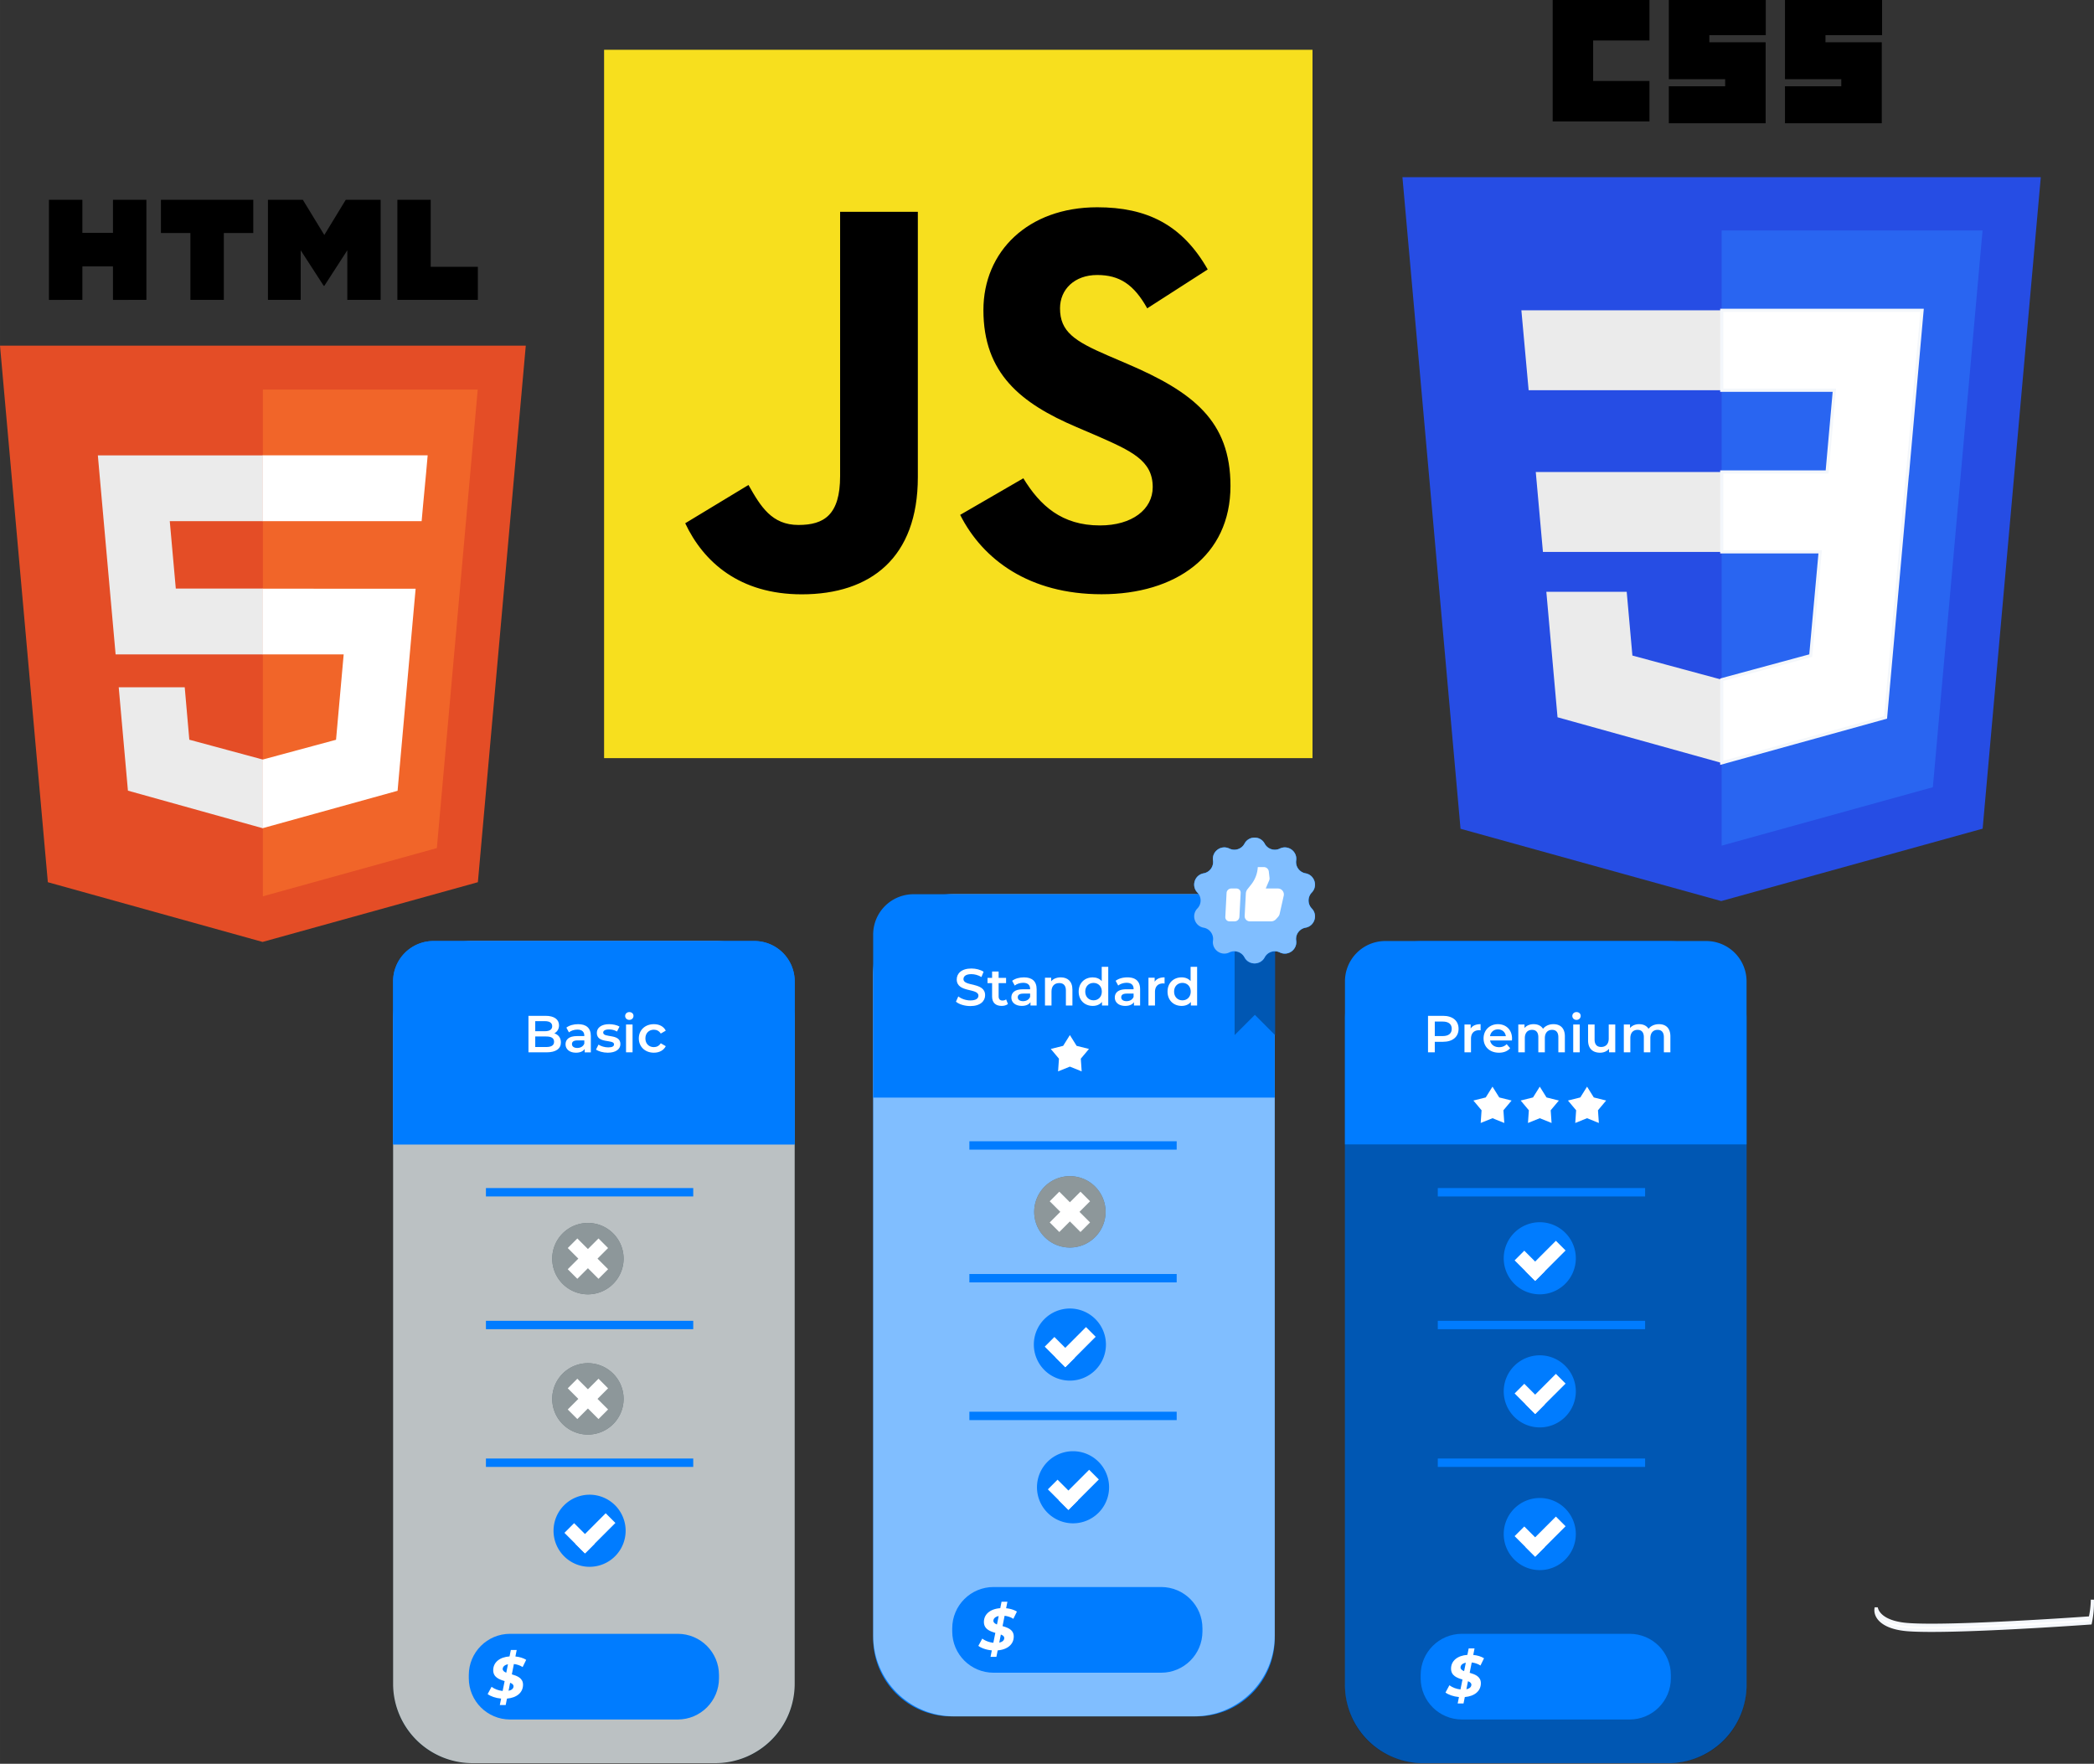 <svg xmlns="http://www.w3.org/2000/svg" xmlns:svg="http://www.w3.org/2000/svg" xmlns:xlink="http://www.w3.org/1999/xlink" id="svg16460" width="666.184" height="561.115" version="1.1" viewBox="0 0 176.261 148.462"><rect x="0" y="0" width="176.261" height="148.462" fill="#333333" stroke="none"/><style id="style15976">.I{fill:#007cff}.J{stroke-width:.265}.K{stroke:#f4f7fb}.M{fill:#fff}.Q{opacity:.5}.S{fill:#1a2e35}</style><defs id="defs16042"><clipPath id="A"><path id="path15978" d="M 0,500 H 500 V 0 H 0 Z"/></clipPath><clipPath id="B"><path id="path15981" d="M 315.607,418.512 H 411.37 V 222.469 h -95.763 z"/></clipPath><clipPath id="C"><path id="path15984" d="M 0,500 H 500 V 0 H 0 Z"/></clipPath><clipPath id="D"><path id="path15987" d="m 203.102,429.668 h 95.764 v -196.04 h -95.764 z"/></clipPath><clipPath id="E"><path id="path15990" d="m 241.505,362.442 h 17.018 v -17.018 h -17.018 z"/></clipPath><clipPath id="F"><path id="path15993" d="m 289.295,418.915 h 9.642 v -22.834 h -9.642 z"/></clipPath><clipPath id="G"><path id="path15996" d="M 279.654,443.173 H 308.46 V 413.171 H 279.654 Z"/></clipPath><clipPath id="H"><path id="path15999" d="M 0,500 H 500 V 0 H 0 Z"/></clipPath><clipPath id="I"><path id="path16002" d="m 88.63,418.512 h 95.763 V 222.469 H 88.63 Z"/></clipPath><clipPath id="J"><path id="path16005" d="m 126.576,317.841 h 17.018 v -17.018 h -17.018 z"/></clipPath><clipPath id="K"><path id="path16008" d="m 126.576,351.284 h 17.018 v -17.018 h -17.018 z"/></clipPath><path id="L" d="m 347.948,398.684 v -1.48 a 1.97,1.97 0 0 1 -0.36,0.038 c -1.182,0 -1.928,-0.697 -1.928,-2.053 v -3.22 h -1.555 v 6.64 h 1.48 v -0.969 c 0.448,0.696 1.257,1.044 2.363,1.044"/><path id="M" d="m 383.477,232.881 h -39.978 c -5.436,0 -9.843,4.407 -9.843,9.844 v 0.745 c 0,5.436 4.407,9.844 9.843,9.844 h 39.978 c 5.436,0 9.843,-4.408 9.843,-9.844 v -0.745 c 0,-5.437 -4.407,-9.844 -9.843,-9.844"/><path id="N" d="m 370.658,342.86 a 8.6,8.6 0 0 0 -8.597,-8.597 8.6,8.6 0 0 0 -8.596,8.597 8.6,8.6 0 0 0 8.596,8.597 8.6,8.6 0 0 0 8.597,-8.597"/><path id="O" d="m 350.787,383.785 1.609,-2.573 2.944,-0.735 -1.95,-2.325 0.211,-3.028 -2.814,1.137 -2.814,-1.137 0.211,3.028 -1.95,2.325 2.944,0.735 z"/><path id="P" d="m 240.531,405.204 v 0.771 h -1.604 c -1.057,0 -1.343,-0.398 -1.343,-0.883 0,-0.559 0.472,-0.92 1.268,-0.92 0.759,0 1.418,0.348 1.679,1.032 m 1.555,1.816 v -3.893 h -1.468 v 0.808 c -0.373,-0.571 -1.094,-0.895 -2.089,-0.895 -1.517,0 -2.475,0.833 -2.475,1.99 0,1.107 0.747,1.977 2.761,1.977 h 1.716 v 0.1 c 0,0.908 -0.547,1.442 -1.654,1.442 -0.746,0 -1.517,-0.248 -2.014,-0.658 l -0.61,1.131 c 0.709,0.547 1.741,0.821 2.811,0.821 1.915,0 3.022,-0.908 3.022,-2.823"/><path id="Q" d="m 257.631,406.447 c 0,1.269 -0.858,2.077 -1.978,2.077 -1.12,0 -1.977,-0.808 -1.977,-2.077 0,-1.269 0.858,-2.077 1.977,-2.077 1.119,0 1.978,0.808 1.978,2.077 m 1.53,5.907 v -9.227 h -1.493 v 0.858 c -0.522,-0.635 -1.293,-0.945 -2.201,-0.945 -1.927,0 -3.357,1.343 -3.357,3.407 0,2.064 1.43,3.395 3.357,3.395 0.858,0 1.617,-0.286 2.139,-0.895 v 3.407 z"/><path id="R" d="m 258.524,353.933 a 8.51,8.51 0 0 0 -8.509,-8.509 8.51,8.51 0 0 0 -8.509,8.509 8.51,8.51 0 0 0 8.509,8.509 8.51,8.51 0 0 0 8.509,-8.509"/><path id="S" d="m 296.468,441.727 v 0 a 2.73,2.73 0 0 1 3.605,-1.171 c 1.966,0.955 4.203,-0.67 3.901,-2.835 -0.202,-1.455 0.782,-2.81 2.229,-3.067 2.152,-0.382 3.007,-3.011 1.49,-4.586 -1.019,-1.058 -1.019,-2.733 0,-3.791 1.517,-1.574 0.662,-4.204 -1.49,-4.586 -1.447,-0.257 -2.431,-1.612 -2.229,-3.067 0.302,-2.166 -1.935,-3.791 -3.901,-2.834 a 2.73,2.73 0 0 1 -3.605,-1.172 c -1.029,-1.929 -3.793,-1.929 -4.822,0 -0.692,1.297 -2.284,1.814 -3.606,1.172 -1.966,-0.957 -4.202,0.668 -3.901,2.834 a 2.73,2.73 0 0 1 -2.228,3.067 c -2.152,0.382 -3.007,3.012 -1.49,4.586 1.019,1.058 1.019,2.733 0,3.791 -1.517,1.575 -0.662,4.204 1.49,4.586 a 2.73,2.73 0 0 1 2.228,3.067 c -0.301,2.165 1.935,3.79 3.901,2.835 1.322,-0.643 2.914,-0.125 3.606,1.171 1.029,1.929 3.793,1.929 4.822,0"/><path id="T" d="M 184.393,408.894 V 370.016 H 88.63 v 38.878 a 9.62,9.62 0 0 0 9.621,9.616 h 76.521 a 9.62,9.62 0 0 0 9.621,-9.616"/><linearGradient id="U" gradientUnits="userSpaceOnUse"><stop id="stop16020" offset="0" stop-color="gray" stop-opacity=".25"/><stop id="stop16022" offset=".54" stop-color="gray" stop-opacity=".12"/><stop id="stop16024" offset="1" stop-color="gray" stop-opacity=".1"/></linearGradient><linearGradient id="V" x1="47.083" x2="47.083" y1="139.832" y2="35.266" xlink:href="#U"/><linearGradient id="W" x1="182.708" x2="182.708" y1="119.933" y2="30.358" xlink:href="#U"/><path id="X" d="m 387.178,293.112 h -49.434 v 2 h 49.434 z"/><path id="Y" d="m 370.658,311.126 a 8.6,8.6 0 0 0 -8.597,-8.597 8.6,8.6 0 0 0 -8.596,8.597 8.6,8.6 0 0 0 8.596,8.597 8.6,8.6 0 0 0 8.597,-8.597"/><path id="Z" d="m 254.823,356.457 -7.333,-7.333 -2.285,2.285 7.333,7.333 z"/><path id="a" d="m 247.49,358.742 7.333,-7.333 -2.285,-2.285 -7.333,7.333 z"/><path id="b" d="m 143.594,309.333 a 8.51,8.51 0 0 0 -8.509,-8.509 8.51,8.51 0 0 0 -8.509,8.509 8.51,8.51 0 0 0 8.509,8.509 8.51,8.51 0 0 0 8.509,-8.509"/><path id="c" d="m 85.484,47.898 c 0,0 9.424,2.254 11.195,4.763 0,0 1.611,1.371 0,3.866 -1.611,2.495 -3.866,8.136 -3.866,8.136 0,0 -1.611,5.477 -2.254,5.879 -0.643,0.402 -4.35,0.725 -4.673,-0.794 0,0 2.093,-3.302 2.093,-4.834 0,-1.532 3.463,-8.779 3.463,-8.779 0,0 -7.893,-0.886 -10.39,-0.323 -2.497,0.563 1.13,-8.8 4.432,-7.914 z"/><path id="d" d="m 81.055,23.664 8.617,-4.993 c 0,0 0.161,4.834 1.127,5.556 0,0 -3.543,1.058 -4.913,3.302 z"/><path id="e" d="m 88.707,15.497 c -0.347,0.868 -1.381,1.196 -2.289,1.421 -1.296,0.317 -2.693,0.63 -3.934,0.138 a 0.86,0.86 0 0 0 -0.529,-0.103 0.704,0.704 0 0 0 -0.349,0.304 c -1.368,1.947 -1.146,4.543 -1.5,6.898 -0.111,0.733 -0.299,1.49 -0.794,2.037 -0.963,1.058 -2.781,1.019 -3.667,2.143 -0.585,0.741 -0.59,1.77 -0.585,2.715 q 0,1.511 -0.026,3.024 c -0.016,0.661 -0.048,1.347 -0.347,1.934 -0.508,0.995 -1.64,1.468 -2.686,1.852 -0.651,0.243 -1.323,0.489 -2.021,0.423 -0.698,-0.066 -1.397,-0.529 -1.487,-1.228 -0.124,-0.947 0.852,-1.609 1.524,-2.291 1.074,-1.087 1.516,-2.67 1.556,-4.199 a 4.498,4.498 0 0 0 -0.265,-1.818 c -0.246,-0.601 -0.685,-1.106 -0.95,-1.699 -0.815,-1.826 0.191,-3.937 1.394,-5.535 1.203,-1.598 2.683,-3.156 2.94,-5.138 a 7.125,7.125 0 0 1 0.183,-1.273 c 0.185,-0.577 0.624,-2.17 1.109,-2.535 a 5.76,5.76 0 0 1 2.646,-1.101 c 0.743,-0.108 1.503,-0.069 2.241,-0.212 0.863,-0.167 1.664,-0.577 2.527,-0.73 1.865,-0.331 3.889,1.836 4.707,3.545 0.225,0.524 0.815,0.894 0.603,1.426 z"/><path id="f" d="m 169.18,54.195 c 0,0 2.196,7.408 3.477,8.326 1.281,0.918 9.059,5.583 11.348,4.485 0,0 0.55,2.746 -0.265,3.387 l -8.602,-0.365 c 0,0 -5.583,-0.733 -6.498,-3.477 -0.915,-2.744 -2.013,-7.408 -2.013,-7.408 z"/><path id="g" d="m 46.712,72.287 c 0,0 -10.155,1.41 -12.271,0.987 L 28.8,67.914 c 0,0 -5.36,4.09 3.104,6.771 L 47.7,76.519 Z"/><path id="h" d="m 50.382,129.548 -4.937,4.371 c 0,0 -2.82,0.706 -4.371,0.564 -1.551,-0.142 -2.257,2.397 1.41,2.68 3.667,0.283 15.372,-0.564 15.372,-0.564 0,0 1.127,-4.514 -2.257,-7.051 z"/><path id="i" d="m 58.031,134.649 a 7.779,7.779 0 0 1 -0.177,1.529 c 0,0 -11.705,0.847 -15.372,0.564 -1.765,-0.135 -2.514,-0.794 -2.646,-1.423 -0.161,0.725 0.479,1.68 2.646,1.852 3.667,0.283 15.372,-0.564 15.372,-0.564 a 8.149,8.149 0 0 0 0.177,-1.958 z"/><path id="j" d="m 56.732,130.254 c -0.736,0.908 -1.773,1.257 -2.858,1.31 -2.466,0.116 -5.181,-1.31 -5.181,-1.31 1.834,-1.55 -2.82,-15.232 -2.82,-15.232 -3.807,-1.834 -3.527,-5.924 -3.527,-5.924 L 43.58,86.9 l 0.312,-5.577 3.95,-2.397 3.111,2.381 2.953,2.265 a 11.869,11.869 0 0 1 0.37,2.201 c 0.344,5.183 -3.754,6.403 -3.754,6.403 0,0 1.693,5.218 0.14,10.014 -1.553,4.796 1.127,9.028 1.127,9.028 0,0 5.077,14.668 4.233,15.515 -0.844,0.847 0.709,3.522 0.709,3.522 z"/></defs><g id="g16262" transform="matrix(0.353,0,0,-0.353,1.802,226.944)"><g id="g16106" clip-path="url(#A)"><path id="path16044" d="m 392.741,222.47 h -58.505 c -10.289,0 -18.629,8.34 -18.629,18.628 v 158.786 c 0,10.288 8.34,18.628 18.629,18.628 h 58.505 a 18.63,18.63 0 0 0 18.628,-18.628 V 241.098 A 18.63,18.63 0 0 0 392.741,222.47" class="I"/><g id="g16048" clip-path="url(#B)" opacity=".3"><path id="path16046" d="m 392.949,418.512 h -58.922 c -10.174,0 -18.42,-8.247 -18.42,-18.42 V 240.889 c 0,-10.172 8.246,-18.419 18.42,-18.419 h 58.922 c 10.173,0 18.42,8.247 18.42,18.419 v 159.203 c 0,10.173 -8.247,18.42 -18.42,18.42"/></g><path id="path16050" d="m 411.37,408.894 v -38.878 h -95.763 v 38.878 a 9.62,9.62 0 0 0 9.621,9.616 h 76.521 a 9.62,9.62 0 0 0 9.621,-9.616" class="I"/><g id="g16058" class="M"><path id="path16052" d="m 341.07,397.577 c 0,1.095 -0.733,1.729 -2.151,1.729 h -1.891 v -3.458 h 1.891 c 1.418,0 2.151,0.635 2.151,1.729 m 1.629,0 c 0,-1.915 -1.418,-3.096 -3.706,-3.096 h -1.965 v -2.512 h -1.616 v 8.705 h 3.581 c 2.288,0 3.706,-1.169 3.706,-3.097"/><use id="use16054" width="100%" height="100%" x="0" y="0" xlink:href="#L"/><path id="path16056" d="m 350.199,395.824 h 3.768 c -0.124,0.958 -0.858,1.617 -1.878,1.617 -1.007,0 -1.741,-0.647 -1.89,-1.617 m 5.223,-1.032 h -5.211 c 0.187,-0.97 0.995,-1.592 2.152,-1.592 0.746,0 1.331,0.236 1.803,0.722 l 0.833,-0.958 c -0.597,-0.709 -1.529,-1.082 -2.674,-1.082 -2.226,0 -3.668,1.43 -3.668,3.407 0,1.977 1.455,3.395 3.432,3.395 1.94,0 3.358,-1.355 3.358,-3.432 a 6.65,6.65 0 0 0 -0.025,-0.46 m 12.623,0.982 v -3.805 h -1.555 v 3.606 c 0,1.181 -0.547,1.754 -1.492,1.754 -1.019,0 -1.728,-0.672 -1.728,-1.99 v -3.37 h -1.555 v 3.606 c 0,1.181 -0.547,1.754 -1.492,1.754 -1.032,0 -1.729,-0.672 -1.729,-1.99 v -3.37 h -1.554 v 6.64 h 1.48 v -0.845 c 0.497,0.597 1.268,0.92 2.176,0.92 0.97,0 1.778,-0.36 2.239,-1.107 0.534,0.684 1.43,1.107 2.486,1.107 1.605,0 2.724,-0.908 2.724,-2.91 m 1.991,2.835 h 1.555 v -6.641 h -1.555 z m -0.212,2.028 c 0,0.522 0.423,0.932 0.996,0.932 0.573,0 0.994,-0.385 0.994,-0.895 0,-0.547 -0.41,-0.97 -0.994,-0.97 -0.573,0 -0.996,0.41 -0.996,0.933 m 10.235,-2.028 v -6.641 h -1.48 v 0.846 c -0.498,-0.609 -1.281,-0.933 -2.139,-0.933 -1.704,0 -2.86,0.933 -2.86,2.935 v 3.793 h 1.554 v -3.582 c 0,-1.206 0.572,-1.778 1.555,-1.778 1.082,0 1.815,0.672 1.815,2.003 v 3.357 z m 13.146,-2.835 v -3.805 h -1.555 v 3.606 c 0,1.181 -0.547,1.754 -1.492,1.754 -1.019,0 -1.728,-0.672 -1.728,-1.99 v -3.37 h -1.555 v 3.606 c 0,1.181 -0.547,1.754 -1.492,1.754 -1.032,0 -1.729,-0.672 -1.729,-1.99 v -3.37 H 382.1 v 6.64 h 1.48 v -0.845 c 0.497,0.597 1.268,0.92 2.176,0.92 0.97,0 1.778,-0.36 2.239,-1.107 0.534,0.684 1.43,1.107 2.486,1.107 1.605,0 2.724,-0.908 2.724,-2.91"/></g><use id="use16060" width="100%" height="100%" x="0" y="0" class="I" xlink:href="#M"/><path id="path16062" d="m 345.751,241.169 c 0,0.404 -0.321,0.656 -0.81,0.838 l -0.377,-1.913 c 0.754,0.153 1.187,0.544 1.187,1.075 m -1.732,3.241 0.405,2.011 c -0.796,-0.153 -1.243,-0.586 -1.257,-1.117 0,-0.434 0.349,-0.685 0.852,-0.894 m 3.995,-2.879 c 0,-1.857 -1.494,-3.1 -3.827,-3.296 l -0.308,-1.537 h -1.397 l 0.308,1.537 c -1.328,0.126 -2.501,0.544 -3.213,1.076 l 0.935,1.732 c 0.741,-0.545 1.676,-0.894 2.641,-0.992 l 0.475,2.361 c -1.299,0.391 -2.725,0.907 -2.725,2.599 0,1.857 1.523,3.114 3.898,3.283 l 0.307,1.536 h 1.397 l -0.307,-1.551 c 0.992,-0.097 1.9,-0.378 2.571,-0.796 l -0.852,-1.732 c -0.601,0.404 -1.328,0.643 -2.082,0.727 l -0.489,-2.459 c 1.285,-0.377 2.668,-0.88 2.668,-2.488" class="M"/><path id="path16064" d="m 337.744,294.112 h 49.434"/><use id="use16066" width="100%" height="100%" x="0" y="0" class="I" xlink:href="#X"/><path id="path16068" d="m 337.744,326.952 h 49.434"/><path id="path16070" d="m 387.178,325.952 h -49.434 v 2 h 49.434 z" class="I"/><path id="path16072" d="m 337.744,358.604 h 49.434"/><g id="g16078" class="I"><path id="path16074" d="m 387.178,357.604 h -49.434 v 2 h 49.434 z"/><use id="use16076" width="100%" height="100%" x="0" y="0" xlink:href="#N"/></g><g id="g16084" class="M"><path id="path16080" d="m 368.215,344.72 -4.946,-4.946 -2.306,-2.31 -2.311,2.31 2.307,2.306 4.945,4.95 z"/><path id="path16082" d="m 363.269,339.774 -2.306,-2.311 -4.9,4.9 2.307,2.307 2.589,-2.59 z"/></g><use id="use16086" width="100%" height="100%" x="0" y="0" class="I" xlink:href="#Y"/><g id="g16092" class="M"><path id="path16088" d="m 368.215,312.985 -4.946,-4.945 -2.306,-2.311 -2.311,2.311 2.307,2.306 4.945,4.95 z"/><path id="path16090" d="m 363.269,308.04 -2.306,-2.311 -4.9,4.9 2.307,2.306 2.589,-2.589 z"/></g><path id="path16094" d="m 370.658,277.1 a 8.6,8.6 0 0 0 -8.597,-8.597 8.6,8.6 0 0 0 -8.596,8.597 8.6,8.6 0 0 0 8.596,8.597 8.6,8.6 0 0 0 8.597,-8.597" class="I"/><g id="g16104" class="M"><path id="path16096" d="m 368.215,278.96 -4.946,-4.946 -2.306,-2.31 -2.311,2.31 2.307,2.307 4.945,4.95 z"/><path id="path16098" d="m 363.269,274.014 -2.306,-2.31 -4.9,4.899 2.307,2.307 2.589,-2.589 z"/><use id="use16100" width="100%" height="100%" x="0" y="0" xlink:href="#O"/><path id="path16102" d="m 362.062,383.785 1.609,-2.573 2.944,-0.735 -1.95,-2.325 0.211,-3.028 -2.814,1.137 -2.814,-1.137 0.211,3.028 -1.95,2.325 2.944,0.735 z m 11.274,0 1.608,-2.573 2.945,-0.735 -1.95,-2.325 0.211,-3.028 -2.814,1.137 -2.814,-1.137 0.211,3.028 -1.95,2.325 2.944,0.735 z"/></g></g><g id="g16194" clip-path="url(#C)"><path id="path16108" d="M 280.235,233.628 H 221.73 c -10.289,0 -18.629,8.34 -18.629,18.628 v 158.786 c 0,10.288 8.34,18.628 18.629,18.628 h 58.505 c 10.288,0 18.628,-8.34 18.628,-18.628 V 252.256 c 0,-10.288 -8.34,-18.628 -18.628,-18.628" class="I"/><g id="g16112" class="M Q" clip-path="url(#D)"><path id="path16110" d="M 279.613,429.669 H 222.35 c -10.63,0 -19.248,-8.618 -19.248,-19.248 v -157.54 c 0,-10.633 8.62,-19.253 19.253,-19.253 h 57.258 c 10.633,0 19.252,8.62 19.252,19.253 v 157.535 c 0,10.633 -8.619,19.253 -19.252,19.253"/></g><path id="path16114" d="m 298.865,420.052 v -38.877 h -95.763 v 38.877 a 9.62,9.62 0 0 0 9.621,9.616 h 76.521 a 9.62,9.62 0 0 0 9.621,-9.616" class="I"/><g id="g16126" class="M"><path id="path16116" d="m 222.846,404.047 0.56,1.256 c 0.696,-0.56 1.803,-0.958 2.873,-0.958 1.355,0 1.927,0.485 1.927,1.132 0,1.878 -5.173,0.647 -5.173,3.88 0,1.405 1.119,2.599 3.507,2.599 1.044,0 2.139,-0.274 2.897,-0.771 l -0.509,-1.256 c -0.784,0.46 -1.642,0.684 -2.401,0.684 -1.343,0 -1.89,-0.523 -1.89,-1.181 0,-1.853 5.161,-0.647 5.161,-3.843 0,-1.393 -1.132,-2.587 -3.519,-2.587 -1.356,0 -2.711,0.423 -3.433,1.045 m 12.399,-0.559 c -0.373,-0.299 -0.933,-0.448 -1.492,-0.448 -1.455,0 -2.289,0.771 -2.289,2.239 v 3.196 h -1.094 v 1.243 h 1.094 v 1.518 h 1.555 v -1.518 h 1.778 v -1.243 h -1.778 v -3.159 c 0,-0.647 0.323,-0.995 0.92,-0.995 0.324,0 0.635,0.087 0.871,0.273 z"/><use id="use16118" width="100%" height="100%" x="0" y="0" xlink:href="#P"/><path id="path16120" d="m 250.617,406.932 v -3.805 h -1.555 v 3.606 c 0,1.181 -0.584,1.754 -1.579,1.754 -1.107,0 -1.853,-0.672 -1.853,-2.002 v -3.358 h -1.555 v 6.64 h 1.48 v -0.857 c 0.51,0.609 1.319,0.932 2.289,0.932 1.591,0 2.773,-0.908 2.773,-2.91"/><use id="use16122" width="100%" height="100%" x="0" y="0" xlink:href="#Q"/><path id="path16124" d="m 265.205,405.204 v 0.771 h -1.604 c -1.057,0 -1.343,-0.398 -1.343,-0.883 0,-0.559 0.472,-0.92 1.268,-0.92 0.759,0 1.418,0.348 1.679,1.032 m 1.555,1.816 v -3.893 h -1.468 v 0.808 c -0.373,-0.571 -1.094,-0.895 -2.089,-0.895 -1.517,0 -2.475,0.833 -2.475,1.99 0,1.107 0.747,1.977 2.761,1.977 h 1.716 v 0.1 c 0,0.908 -0.547,1.442 -1.654,1.442 -0.746,0 -1.517,-0.248 -2.014,-0.658 l -0.61,1.131 c 0.709,0.547 1.741,0.821 2.811,0.821 1.915,0 3.022,-0.908 3.022,-2.823 m 5.833,2.822 v -1.48 a 1.97,1.97 0 0 1 -0.36,0.038 c -1.182,0 -1.928,-0.697 -1.928,-2.053 v -3.22 h -1.555 v 6.64 h 1.48 v -0.969 c 0.448,0.696 1.257,1.044 2.363,1.044 m 6.23,-3.395 c 0,1.269 -0.858,2.077 -1.978,2.077 -1.12,0 -1.977,-0.808 -1.977,-2.077 0,-1.269 0.858,-2.077 1.977,-2.077 1.119,0 1.978,0.808 1.978,2.077 m 1.53,5.907 v -9.227 h -1.493 v 0.858 c -0.522,-0.635 -1.293,-0.945 -2.201,-0.945 -1.927,0 -3.357,1.343 -3.357,3.407 0,2.064 1.43,3.395 3.357,3.395 0.858,0 1.617,-0.286 2.139,-0.895 v 3.407 z"/></g><path id="path16128" d="m 271.781,244.039 h -39.978 c -5.436,0 -9.843,4.407 -9.843,9.844 v 0.745 c 0,5.436 4.407,9.844 9.843,9.844 h 39.978 c 5.436,0 9.843,-4.408 9.843,-9.844 v -0.745 c 0,-5.437 -4.407,-9.844 -9.843,-9.844" class="I"/><path id="path16130" d="m 226.047,305.271 h 49.434"/><path id="path16132" d="m 275.481,304.271 h -49.434 v 2 h 49.434 z" class="I"/><path id="path16134" d="m 226.047,338.11 h 49.434"/><path id="path16136" d="m 275.481,337.11 h -49.434 v 2 h 49.434 z" class="I"/><path id="path16138" d="m 226.047,369.763 h 49.434"/><g id="g16142" class="I"><path id="path16140" d="m 275.481,368.763 h -49.434 v 2 h 49.434 z m -16.87,-46.479 a 8.6,8.6 0 0 0 -8.597,-8.597 8.6,8.6 0 0 0 -8.596,8.597 8.6,8.6 0 0 0 8.596,8.597 8.6,8.6 0 0 0 8.597,-8.597"/></g><g id="g16148" class="M"><path id="path16144" d="m 256.167,324.144 -4.945,-4.946 -2.307,-2.31 -2.31,2.31 2.306,2.306 4.946,4.95 z"/><path id="path16146" d="m 251.222,319.198 -2.307,-2.311 -4.899,4.9 2.307,2.307 2.588,-2.59 z"/></g><path id="path16150" d="m 259.361,288.258 a 8.6,8.6 0 0 0 -8.597,-8.597 8.6,8.6 0 0 0 -8.596,8.597 8.6,8.6 0 0 0 8.596,8.597 8.6,8.6 0 0 0 8.597,-8.597" class="I"/><g id="g16156" class="M"><path id="path16152" d="m 256.917,290.118 -4.946,-4.945 -2.306,-2.311 -2.31,2.311 2.306,2.306 4.945,4.95 z"/><path id="path16154" d="m 251.971,285.172 -2.307,-2.311 -4.899,4.9 2.307,2.306 2.589,-2.589 z"/></g><use id="use16158" width="100%" height="100%" x="0" y="0" class="S" xlink:href="#R"/><g id="g16168" class="M"><g id="g16162" class="Q" clip-path="url(#E)"><use id="use16160" width="100%" height="100%" x="0" y="0" xlink:href="#R"/></g><use id="use16164" width="100%" height="100%" x="0" y="0" xlink:href="#Z"/><use id="use16166" width="100%" height="100%" x="0" y="0" xlink:href="#a"/></g><g id="g16174" class="I"><path id="path16170" d="m 289.3,418.912 v -22.826 l 4.816,4.817 v 18.009 z"/><path id="path16172" d="m 298.933,418.912 v -22.826 l -4.817,4.817 v 18.009 z"/></g><g id="g16178" clip-path="url(#F)" opacity=".3"><path id="path16176" d="m 298.937,418.915 v -22.833 l -4.816,4.826 -4.826,-4.826 v 22.833 z"/></g><g id="g16184" class="I"><use id="use16180" width="100%" height="100%" x="0" y="0" xlink:href="#S"/><use id="use16182" width="100%" height="100%" x="0" y="0" xlink:href="#S"/></g><g id="g16192" class="M"><g id="g16188" class="Q" clip-path="url(#G)"><use id="use16186" width="100%" height="100%" x="0" y="0" xlink:href="#S"/></g><path id="path16190" d="m 289.731,431.035 h -1.238 a 1.13,1.13 0 0 1 -1.116,-1.06 l -0.299,-5.713 c -0.031,-0.585 0.42,-1.06 1.004,-1.06 h 1.238 a 1.13,1.13 0 0 1 1.115,1.06 l 0.299,5.713 c 0.031,0.585 -0.419,1.06 -1.003,1.06 m 9.889,0 h -2.905 l 0.809,1.902 c 0.088,0.207 0.121,0.431 0.096,0.648 l -0.171,1.5 a 1.19,1.19 0 0 1 -1.182,1.054 h -1.447 a 7.29,7.29 0 0 0 -1.567,-4.146 l -0.889,-1.122 a 1.8,1.8 0 0 1 -0.391,-1.019 l -0.28,-5.344 a 1.23,1.23 0 0 1 1.239,-1.306 h 5.069 c 0.445,0 0.877,0.196 1.184,0.537 l 0.473,0.525 c 0.187,0.208 0.316,0.46 0.378,0.732 l 0.967,4.311 c 0.09,0.4 0.002,0.819 -0.24,1.149 a 1.42,1.42 0 0 1 -1.143,0.579 m -49.606,-34.949 1.609,-2.573 2.944,-0.735 -1.95,-2.325 0.211,-3.028 -2.814,1.137 -2.814,-1.137 0.211,3.028 -1.95,2.325 2.945,0.735 z M 234.361,252.297 c 0,0.404 -0.322,0.656 -0.811,0.838 l -0.376,-1.914 c 0.753,0.154 1.187,0.545 1.187,1.076 m -1.732,3.24 0.404,2.012 c -0.796,-0.153 -1.243,-0.586 -1.256,-1.117 0,-0.434 0.349,-0.685 0.852,-0.895 m 3.995,-2.878 c 0,-1.857 -1.494,-3.1 -3.828,-3.296 l -0.307,-1.537 h -1.397 l 0.307,1.537 c -1.327,0.125 -2.5,0.544 -3.213,1.076 l 0.936,1.732 c 0.74,-0.545 1.676,-0.894 2.64,-0.992 l 0.475,2.36 c -1.298,0.392 -2.724,0.908 -2.724,2.6 0,1.857 1.523,3.114 3.898,3.283 l 0.307,1.536 h 1.397 l -0.307,-1.552 c 0.992,-0.096 1.9,-0.377 2.57,-0.796 l -0.851,-1.731 c -0.602,0.404 -1.328,0.643 -2.083,0.726 l -0.488,-2.458 c 1.285,-0.378 2.668,-0.881 2.668,-2.488"/></g></g><g id="g16260" clip-path="url(#H)"><path id="path16196" d="m 165.764,222.47 h -58.505 c -10.288,0 -18.629,8.34 -18.629,18.628 v 158.786 c 0,10.288 8.341,18.628 18.629,18.628 h 58.505 c 10.289,0 18.629,-8.34 18.629,-18.628 V 241.098 c 0,-10.288 -8.34,-18.628 -18.629,-18.628" class="S"/><g id="g16200" class="M" clip-path="url(#I)" opacity=".7"><path id="path16198" d="m 165.476,418.512 h -57.928 c -10.447,0 -18.917,-8.47 -18.917,-18.917 V 241.387 a 18.92,18.92 0 0 1 18.917,-18.917 h 57.928 a 18.92,18.92 0 0 1 18.917,18.917 v 158.208 a 18.92,18.92 0 0 1 -18.917,18.917"/></g><g id="g16206" class="I"><use id="use16202" width="100%" height="100%" x="0" y="0" xlink:href="#T"/><use id="use16204" width="100%" height="100%" x="0" y="0" xlink:href="#T"/></g><g id="g16210" class="M"><path id="path16208" d="m 127.015,394.493 c 0,0.871 -0.659,1.256 -1.878,1.256 h -2.611 v -2.512 h 2.611 c 1.219,0 1.878,0.385 1.878,1.256 m -4.489,4.912 v -2.4 h 2.288 c 1.119,0 1.753,0.398 1.753,1.194 0,0.808 -0.634,1.206 -1.753,1.206 z m 6.118,-5.074 c 0,-1.492 -1.169,-2.362 -3.407,-2.362 h -4.328 v 8.705 h 4.079 c 2.089,0 3.209,-0.883 3.209,-2.264 0,-0.895 -0.448,-1.554 -1.12,-1.915 0.933,-0.298 1.567,-1.032 1.567,-2.164 m 5.584,-0.286 v 0.771 h -1.604 c -1.057,0 -1.343,-0.398 -1.343,-0.883 0,-0.559 0.472,-0.92 1.268,-0.92 0.759,0 1.418,0.348 1.679,1.032 m 1.555,1.816 v -3.893 h -1.468 v 0.808 c -0.373,-0.571 -1.094,-0.895 -2.089,-0.895 -1.517,0 -2.475,0.833 -2.475,1.99 0,1.107 0.747,1.977 2.761,1.977 h 1.716 v 0.1 c 0,0.908 -0.547,1.442 -1.654,1.442 -0.746,0 -1.517,-0.248 -2.014,-0.658 l -0.61,1.131 c 0.709,0.547 1.741,0.821 2.811,0.821 1.915,0 3.022,-0.908 3.022,-2.823 m 1.231,-3.233 0.597,1.181 c 0.584,-0.385 1.48,-0.659 2.313,-0.659 0.983,0 1.393,0.274 1.393,0.734 0,1.268 -4.104,0.075 -4.104,2.723 0,1.256 1.132,2.077 2.922,2.077 0.883,0 1.891,-0.211 2.487,-0.572 l -0.596,-1.181 c -0.635,0.373 -1.269,0.497 -1.903,0.497 -0.945,0 -1.393,-0.311 -1.393,-0.746 0,-1.343 4.104,-0.149 4.104,-2.748 0,-1.244 -1.144,-2.052 -3.009,-2.052 -1.107,0 -2.214,0.323 -2.811,0.746 m 7.164,5.981 h 1.555 v -6.641 h -1.555 z m -0.211,2.028 c 0,0.522 0.422,0.932 0.995,0.932 0.573,0 0.994,-0.385 0.994,-0.895 0,-0.547 -0.41,-0.97 -0.994,-0.97 -0.573,0 -0.995,0.41 -0.995,0.933 m 3.258,-5.348 c 0,1.99 1.492,3.395 3.594,3.395 1.293,0 2.325,-0.535 2.835,-1.542 l -1.194,-0.696 c -0.398,0.634 -0.994,0.92 -1.653,0.92 -1.144,0 -2.015,-0.796 -2.015,-2.077 0,-1.293 0.871,-2.077 2.015,-2.077 0.659,0 1.255,0.286 1.653,0.921 l 1.194,-0.697 c -0.51,-0.995 -1.542,-1.554 -2.835,-1.554 -2.102,0 -3.594,1.417 -3.594,3.407"/></g><use id="use16212" width="100%" height="100%" x="0" y="0" class="S" xlink:href="#b"/><g id="g16222" class="M"><g id="g16216" class="Q" clip-path="url(#J)"><use id="use16214" width="100%" height="100%" x="0" y="0" xlink:href="#b"/></g><path id="path16218" d="m 139.894,311.856 -7.333,-7.333 -2.285,2.285 7.333,7.333 z"/><path id="path16220" d="m 132.561,314.141 7.333,-7.333 -2.285,-2.285 -7.333,7.333 z"/></g><path id="path16224" d="m 144.081,277.887 a 8.6,8.6 0 0 0 -8.597,-8.596 c -4.748,0 -8.596,3.848 -8.596,8.596 a 8.6,8.6 0 0 0 8.596,8.597 8.6,8.6 0 0 0 8.597,-8.597" class="I"/><g id="g16230" class="M"><path id="path16226" d="m 141.637,279.747 -4.946,-4.946 -2.306,-2.31 -2.311,2.31 2.307,2.307 4.945,4.949 z"/><path id="path16228" d="m 136.692,274.801 -2.307,-2.31 -4.899,4.899 2.307,2.307 2.589,-2.589 z"/></g><path id="path16232" d="m 156.501,232.881 h -39.978 c -5.436,0 -9.843,4.407 -9.843,9.844 v 0.745 c 0,5.436 4.407,9.844 9.843,9.844 h 39.978 c 5.437,0 9.843,-4.408 9.843,-9.844 v -0.745 c 0,-5.437 -4.406,-9.844 -9.843,-9.844" class="I"/><path id="path16234" d="m 117.348,240.8 c 0,0.404 -0.322,0.656 -0.811,0.838 l -0.376,-1.914 c 0.753,0.154 1.187,0.545 1.187,1.076 m -1.732,3.24 0.404,2.012 c -0.796,-0.153 -1.242,-0.586 -1.256,-1.117 0,-0.434 0.349,-0.685 0.852,-0.895 m 3.995,-2.878 c 0,-1.857 -1.494,-3.1 -3.828,-3.296 l -0.307,-1.537 h -1.397 l 0.308,1.537 c -1.328,0.126 -2.501,0.544 -3.214,1.076 l 0.936,1.732 c 0.74,-0.545 1.676,-0.894 2.64,-0.992 l 0.475,2.361 c -1.298,0.391 -2.724,0.907 -2.724,2.599 0,1.857 1.523,3.114 3.898,3.283 l 0.307,1.536 h 1.397 l -0.307,-1.551 c 0.992,-0.097 1.9,-0.378 2.57,-0.796 l -0.851,-1.732 c -0.602,0.404 -1.328,0.643 -2.083,0.727 l -0.488,-2.459 c 1.285,-0.378 2.668,-0.88 2.668,-2.488" class="M"/><path id="path16236" d="m 110.767,294.112 h 49.434"/><path id="path16238" d="m 160.201,293.112 h -49.434 v 2 h 49.434 z" class="I"/><path id="path16240" d="m 110.767,326.952 h 49.434"/><path id="path16242" d="m 160.201,325.952 h -49.434 v 2 h 49.434 z" class="I"/><path id="path16244" d="m 110.767,358.604 h 49.434"/><path id="path16246" d="m 160.201,357.604 h -49.434 v 2 h 49.434 z" class="I"/><path id="path16248" d="m 143.594,342.774 a 8.51,8.51 0 0 0 -8.509,-8.509 8.51,8.51 0 0 0 -8.509,8.509 8.51,8.51 0 0 0 8.509,8.509 8.51,8.51 0 0 0 8.509,-8.509" class="S"/><g id="g16258" class="M"><g id="g16252" class="Q" clip-path="url(#K)"><path id="path16250" d="m 143.594,342.774 a 8.51,8.51 0 0 0 -8.509,-8.509 8.51,8.51 0 0 0 -8.509,8.509 8.51,8.51 0 0 0 8.509,8.509 8.51,8.51 0 0 0 8.509,-8.509"/></g><path id="path16254" d="m 139.894,345.299 -7.333,-7.333 -2.285,2.285 7.333,7.333 z"/><path id="path16256" d="m 132.561,347.584 7.333,-7.333 -2.285,-2.285 -7.333,7.333 z"/></g></g></g><path id="path16316" fill="#f7df1e" d="m 50.849,4.19 h 59.63 v 59.625 H 50.849 Z"/><path id="path16318" d="m 57.674,44.047 5.329,-3.225 c 1.029,1.823 1.963,3.366 4.207,3.366 2.151,0 3.506,-0.841 3.506,-4.112 v -22.249 h 6.543 v 22.339 c 0,6.776 -3.969,9.861 -9.768,9.861 -5.233,0 -8.271,-2.712 -9.813,-5.982 m 23.135,-0.701 5.326,-3.085 c 1.402,2.291 3.225,3.969 6.451,3.969 2.712,0 4.44,-1.355 4.44,-3.225 0,-2.244 -1.775,-3.037 -4.763,-4.347 l -1.635,-0.701 c -4.72,-2.008 -7.853,-4.532 -7.853,-9.861 0,-4.908 3.739,-8.647 9.581,-8.647 4.159,0 7.144,1.45 9.3,5.233 l -5.093,3.273 c -1.122,-2.011 -2.336,-2.805 -4.207,-2.805 -1.916,0 -3.133,1.214 -3.133,2.805 0,1.963 1.214,2.757 4.019,3.969 l 1.635,0.701 c 5.556,2.381 8.694,4.813 8.694,10.282 0,5.89 -4.628,9.115 -10.848,9.115 -6.085,0 -10.001,-2.91 -11.906,-6.683"/><path id="path16376" fill="#e44d26" d="m 44.257,29.095 -4.032,45.164 -18.124,5.027 -18.074,-5.027 L 0,29.095 Z"/><path id="path16378" fill="#f16529" d="m 22.127,75.445 14.645,-4.059 3.44,-38.597 H 22.128 Z"/><path id="path16380" fill="#ebebeb" d="m 14.29,43.87 h 7.837 v -5.54 H 8.236 l 0.132,1.487 1.363,15.266 h 12.398 v -5.54 h -7.332 z m 1.259,13.983 H 9.993 l 0.775,8.7 11.335,3.159 h 0.026 v -5.781 h -0.024 l -6.17,-1.667 z"/><path id="path16382" d="m 4.119,16.819 h 2.815 v 2.781 h 2.574 v -2.781 h 2.815 v 8.424 H 9.508 v -2.82 H 6.934 v 2.82 H 4.119 Z m 11.906,2.794 h -2.479 v -2.794 h 7.773 v 2.794 H 18.84 v 5.63 h -2.813 v -5.63 0 z m 6.53,-2.794 h 2.937 l 1.807,2.961 1.804,-2.961 h 2.937 v 8.424 h -2.805 v -4.175 l -1.937,2.995 H 27.25 l -1.939,-2.995 v 4.175 h -2.757 z m 10.885,0 h 2.815 v 5.638 h 3.969 v 2.783 h -6.776 v -8.422 z"/><path id="path16384" d="m 22.108,55.083 h 6.821 l -0.643,7.186 -6.178,1.667 v 5.776 l 11.359,-3.149 0.082,-0.937 1.302,-14.586 0.135,-1.487 H 22.109 v 5.54 z m 0,-11.226 v 0.013 h 13.383 l 0.111,-1.246 0.265,-2.81 0.132,-1.487 H 22.108 v 5.527 z" class="M"/><path id="path16394" fill="#264de4" d="m 144.883,75.846 -21.944,-6.086 -4.89,-54.848 h 53.734 l -4.895,54.84 z"/><path id="path16396" fill="#2965f1" d="m 162.697,66.262 4.183,-46.863 h -21.96 v 51.782 z"/><path id="path16398" fill="#ebebeb" d="m 129.273,39.733 0.603,6.726 h 15.055 v -6.726 z m -1.212,-13.615 0.611,6.726 h 16.256 v -6.726 h -16.88 z m 16.867,31.086 h -0.029 l -7.493,-2.024 -0.479,-5.366 h -6.765 l 0.942,10.562 13.779,3.834 h 0.032 z"/><path id="path16400" d="m 130.696,-2.0179209e-4 h 8.147 V 3.408 h -4.741 v 3.408 h 4.741 v 3.408 h -8.147 z m 9.79,0 h 8.147 V 2.963 h -4.752 v 0.593 h 4.741 v 6.816 h -8.149 V 7.26 h 4.741 v -0.593 h -4.741 V -2.0179209e-4 Z m 9.79,0 h 8.147 V 2.963 h -4.765 v 0.593 h 4.741 v 6.816 h -8.15 V 7.26 h 4.741 v -0.593 h -4.741 V -2.0179209e-4 Z"/><g id="g16410" class="J K" transform="matrix(1,0,0,1,118.094,0.004)"><path id="path16402" d="M 42.482,39.733 43.696,26.118 H 26.834 v 6.726 h 9.48 l -0.611,6.879 h -8.869 v 6.726 h 8.284 l -0.794,8.731 -7.49,2.029 v 6.998 l 13.79,-3.823 0.101,-1.138 1.587,-17.711 0.164,-1.807 z" class="M"/><use id="use16408" width="100%" height="100%" x="0" y="0" class="M" opacity=".3" xlink:href="#i"/></g></svg>
